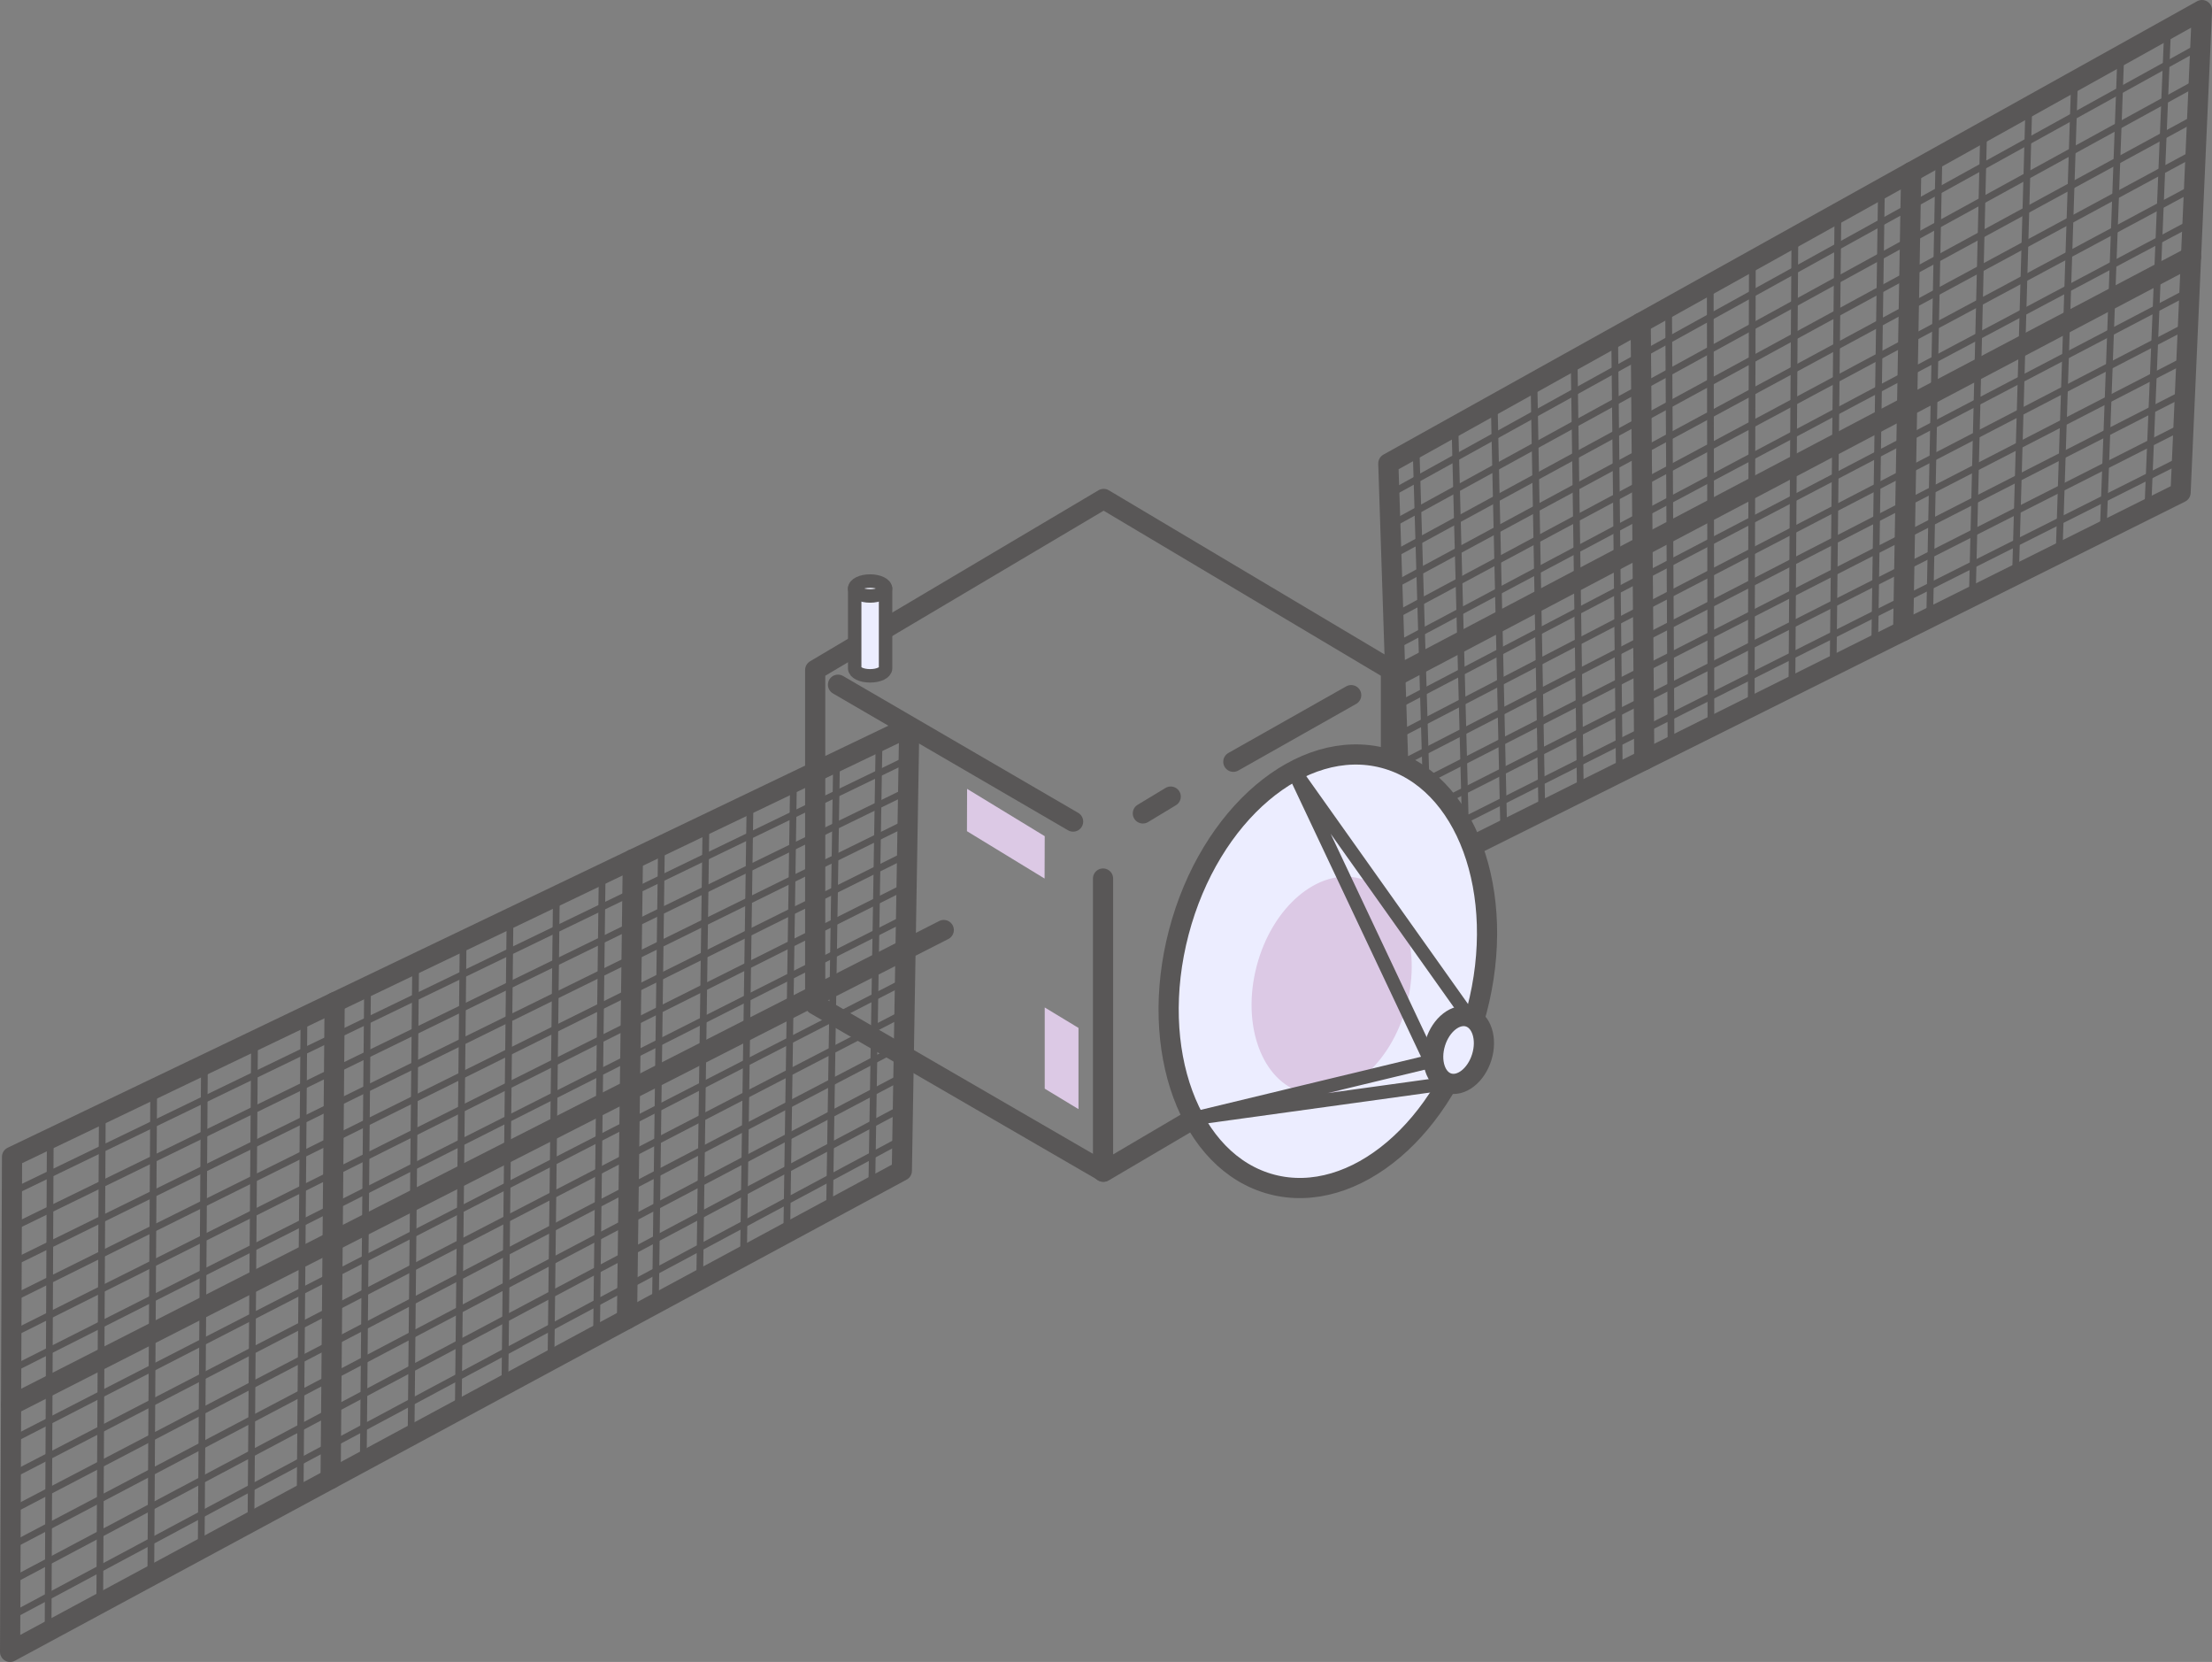 <svg xmlns="http://www.w3.org/2000/svg" viewBox="0 0 328.84 247.02"><rect x="0" y="0" width="328.84" height="247.02" fill="#808080" stroke="none"/><defs><style>.cls-1,.cls-2,.cls-3,.cls-6{fill:none;}.cls-1,.cls-2,.cls-3,.cls-4,.cls-6,.cls-7,.cls-8{stroke:#595757;stroke-linecap:round;}.cls-1,.cls-2{stroke-linejoin:round;}.cls-1,.cls-3,.cls-4{stroke-width:3px;}.cls-3,.cls-4,.cls-6,.cls-7,.cls-8{stroke-miterlimit:10;}.cls-4,.cls-7{fill:#ecedff;}.cls-5{fill:#dcc9e5;}.cls-6,.cls-7,.cls-8{stroke-width:2px;}.cls-8{fill:#e1e2ec;}</style></defs><title>
satellite</title><g id="圖層_2" data-name="圖層 2"><g id="首頁"><polygon class="cls-1" points="324.17 73.21 208.43 130.92 206.39 68.88 327.35 1.5 324.17 73.21"/><line class="cls-1" x1="207.43" y1="100.54" x2="325.72" y2="38.18"/><line class="cls-1" x1="243.91" y1="47.98" x2="244.44" y2="112.96"/><line class="cls-1" x1="284.12" y1="25.58" x2="282.93" y2="93.77"/><line class="cls-2" x1="206.54" y1="73.48" x2="327.11" y2="6.84"/><line class="cls-2" x1="206.69" y1="78.06" x2="326.87" y2="12.15"/><line class="cls-2" x1="206.84" y1="82.61" x2="326.64" y2="17.43"/><line class="cls-2" x1="206.99" y1="87.13" x2="326.41" y2="22.67"/><line class="cls-2" x1="207.14" y1="91.63" x2="326.18" y2="27.87"/><line class="cls-2" x1="207.29" y1="96.1" x2="325.95" y2="33.04"/><line class="cls-2" x1="207.58" y1="104.95" x2="325.49" y2="43.28"/><line class="cls-2" x1="207.72" y1="109.35" x2="325.27" y2="48.35"/><line class="cls-2" x1="207.86" y1="113.71" x2="325.05" y2="53.38"/><line class="cls-2" x1="208.01" y1="118.05" x2="324.82" y2="58.39"/><line class="cls-2" x1="208.15" y1="122.36" x2="324.6" y2="63.36"/><line class="cls-2" x1="208.29" y1="126.65" x2="324.38" y2="68.3"/><line class="cls-2" x1="212.38" y1="128.94" x2="210.51" y2="66.58"/><line class="cls-2" x1="217.94" y1="126.18" x2="216.29" y2="63.36"/><line class="cls-2" x1="223.55" y1="123.38" x2="222.13" y2="60.11"/><line class="cls-2" x1="229.21" y1="120.55" x2="228.04" y2="56.82"/><line class="cls-2" x1="234.94" y1="117.7" x2="234.01" y2="53.49"/><line class="cls-2" x1="240.73" y1="114.81" x2="240.04" y2="50.13"/><line class="cls-2" x1="248.42" y1="110.98" x2="248.06" y2="45.67"/><line class="cls-2" x1="254.35" y1="108.02" x2="254.25" y2="42.22"/><line class="cls-2" x1="260.34" y1="105.03" x2="260.51" y2="38.73"/><line class="cls-2" x1="266.39" y1="102.01" x2="266.83" y2="35.21"/><line class="cls-2" x1="272.52" y1="98.96" x2="273.23" y2="31.64"/><line class="cls-2" x1="278.7" y1="95.88" x2="279.7" y2="28.04"/><line class="cls-2" x1="286.87" y1="91.8" x2="288.25" y2="23.28"/><line class="cls-2" x1="293.21" y1="88.64" x2="294.89" y2="19.58"/><line class="cls-2" x1="299.63" y1="85.44" x2="301.61" y2="15.84"/><line class="cls-2" x1="306.11" y1="82.21" x2="308.4" y2="12.05"/><line class="cls-2" x1="312.67" y1="78.94" x2="315.28" y2="8.22"/><line class="cls-2" x1="319.3" y1="75.63" x2="322.24" y2="4.35"/><polygon class="cls-1" points="164.07 74.16 121.19 99.58 121.19 149.3 164.07 174.15 206.78 149.01 206.78 99.58 164.07 74.16"/><line class="cls-3" x1="200.87" y1="103.32" x2="183.35" y2="113.22"/><line class="cls-3" x1="124.58" y1="101.77" x2="159.53" y2="122.11"/><line class="cls-3" x1="163.98" y1="130.58" x2="163.98" y2="174.15"/><line class="cls-3" x1="174.04" y1="118.4" x2="169.9" y2="120.9"/><ellipse class="cls-4" cx="197.41" cy="144.38" rx="32.76" ry="22.9" transform="translate(7.57 298.57) rotate(-75.27)"/><ellipse class="cls-5" cx="197.98" cy="146.51" rx="16.47" ry="11.52" transform="translate(5.93 300.72) rotate(-75.27)"/><ellipse class="cls-4" cx="216.84" cy="156.07" rx="5.16" ry="3.61" transform="translate(3.62 317.05) rotate(-72.8)"/><polyline class="cls-6" points="215.31 161 177.54 166.22 212.68 157.75 192.09 114.13 218.37 151.14"/><polygon class="cls-1" points="1.5 245.52 134.07 174.01 135.17 108.04 1.79 171.94 1.5 245.52"/><line class="cls-1" x1="140.3" y1="138.23" x2="1.64" y2="208.86"/><line class="cls-1" x1="94.08" y1="127.72" x2="93.21" y2="196.05"/><line class="cls-1" x1="49.75" y1="148.96" x2="49.15" y2="219.82"/><line class="cls-2" x1="135.09" y1="112.78" x2="1.77" y2="177.23"/><line class="cls-2" x1="135.01" y1="117.51" x2="1.75" y2="182.52"/><line class="cls-2" x1="134.94" y1="122.24" x2="1.72" y2="187.8"/><line class="cls-2" x1="134.86" y1="126.97" x2="1.7" y2="193.07"/><line class="cls-2" x1="134.78" y1="131.69" x2="1.68" y2="198.34"/><line class="cls-2" x1="134.7" y1="136.41" x2="1.66" y2="203.61"/><line class="cls-2" x1="134.54" y1="145.84" x2="1.62" y2="214.12"/><line class="cls-2" x1="134.47" y1="150.54" x2="1.6" y2="219.36"/><line class="cls-2" x1="134.39" y1="155.24" x2="1.58" y2="224.61"/><line class="cls-2" x1="134.31" y1="159.94" x2="1.56" y2="229.84"/><line class="cls-2" x1="134.23" y1="164.64" x2="1.54" y2="235.08"/><line class="cls-2" x1="134.15" y1="169.32" x2="1.52" y2="240.3"/><line class="cls-2" x1="129.6" y1="176.42" x2="130.68" y2="110.19"/><line class="cls-2" x1="123.32" y1="179.81" x2="124.36" y2="113.22"/><line class="cls-2" x1="116.96" y1="183.24" x2="117.96" y2="116.28"/><line class="cls-2" x1="110.53" y1="186.71" x2="111.5" y2="119.38"/><line class="cls-2" x1="104.02" y1="190.22" x2="104.95" y2="122.52"/><line class="cls-2" x1="97.44" y1="193.77" x2="98.33" y2="125.69"/><line class="cls-2" x1="88.68" y1="198.5" x2="89.52" y2="129.91"/><line class="cls-2" x1="81.91" y1="202.15" x2="82.71" y2="133.17"/><line class="cls-2" x1="75.06" y1="205.84" x2="75.82" y2="136.47"/><line class="cls-2" x1="68.13" y1="209.58" x2="68.85" y2="139.81"/><line class="cls-2" x1="61.11" y1="213.37" x2="61.79" y2="143.2"/><line class="cls-2" x1="54.01" y1="217.2" x2="54.64" y2="146.62"/><line class="cls-2" x1="44.62" y1="222.26" x2="45.19" y2="151.15"/><line class="cls-2" x1="37.31" y1="226.21" x2="37.84" y2="154.67"/><line class="cls-2" x1="29.91" y1="230.2" x2="30.39" y2="158.24"/><line class="cls-2" x1="22.42" y1="234.24" x2="22.85" y2="161.85"/><line class="cls-2" x1="14.83" y1="238.33" x2="15.21" y2="165.51"/><line class="cls-2" x1="7.15" y1="242.48" x2="7.47" y2="169.22"/><path class="cls-7" d="M131.65,87.47V99.34c0,.61-1,1.11-2.3,1.11s-2.29-.5-2.29-1.11V87.47"/><ellipse class="cls-8" cx="129.35" cy="87.47" rx="2.29" ry="1.11"/><polygon class="cls-5" points="155.29 130.58 143.75 123.54 143.77 117.25 155.31 124.28 155.29 130.58"/><polygon class="cls-5" points="155.31 161.81 160.33 164.85 160.33 152.78 155.31 149.74 155.31 161.81"/></g></g></svg>